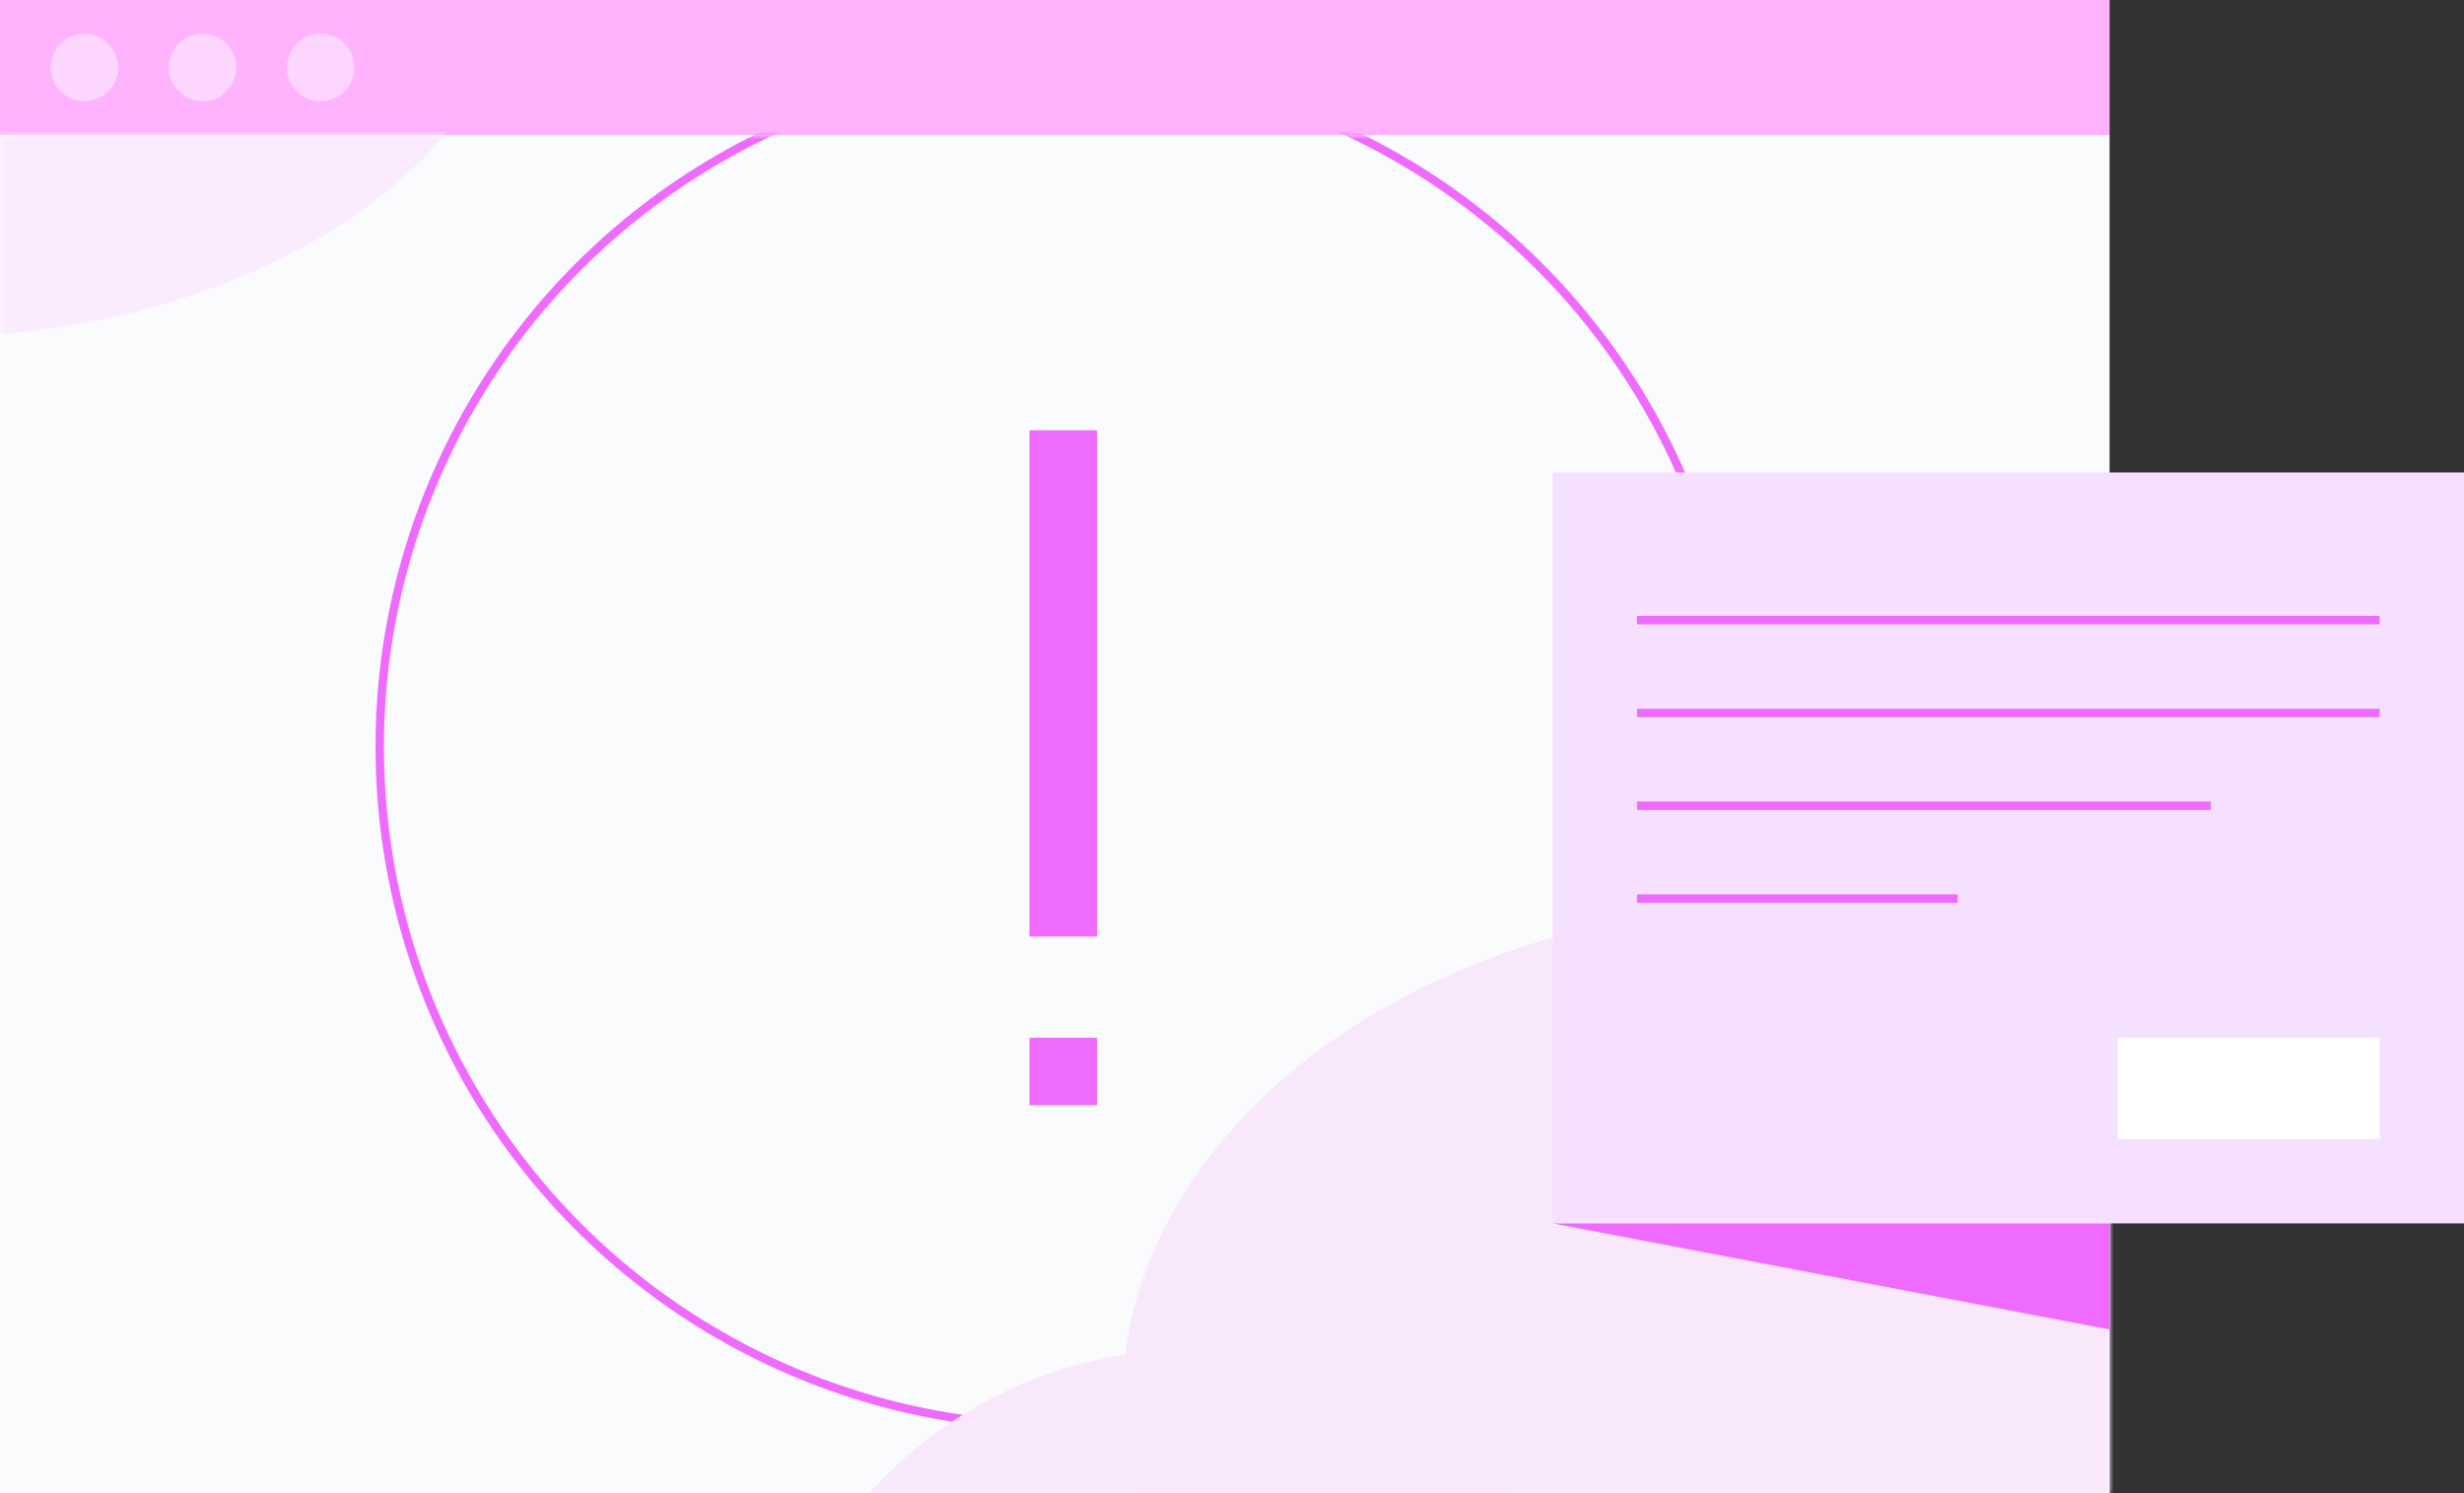 <?xml version="1.0" encoding="UTF-8"?>
<svg width="292px" height="177px" viewBox="0 0 292 177" version="1.1" xmlns="http://www.w3.org/2000/svg" xmlns:xlink="http://www.w3.org/1999/xlink">

    <rect x="0" y="0" width="292" height="177" fill="#333333" stroke="none"/>

    <title>error page</title>
    <defs>
        <rect id="path-1" x="0" y="0" width="250" height="161"></rect>
    </defs>
    <g id="error" stroke="none" stroke-width="1" fill="none" fill-rule="evenodd">
        <g id="error" transform="translate(-1040, -180)">
            <g id="404" transform="translate(1040, 180)">
                <rect id="矩形" fill="#ffb3fc" x="0" y="0" width="250" height="16"></rect>
                <path d="M10,4 C12.209,4 14,5.791 14,8 C14,10.209 12.209,12 10,12 C7.791,12 6,10.209 6,8 C6,5.791 7.791,4 10,4 Z M24,4 C26.209,4 28,5.791 28,8 C28,10.209 26.209,12 24,12 C21.791,12 20,10.209 20,8 C20,5.791 21.791,4 24,4 Z M38,4 C40.209,4 42,5.791 42,8 C42,10.209 40.209,12 38,12 C35.791,12 34,10.209 34,8 C34,5.791 35.791,4 38,4 Z" id="矩形" fill="#fcd6ff"></path>
                <g id="矩形" transform="translate(0, 16)">
                    <mask id="mask-2" fill="white">
                        <use xlink:href="#path-1"></use>
                    </mask>
                    <use id="矩形备份" fill="#F9FBFD" xlink:href="#path-1"></use>
                    <circle id="椭圆形" stroke="#ef6bff" mask="url(#mask-2)" cx="125.5" cy="72.5" r="80.5"></circle>
                    <ellipse id="椭圆形" fill="#f9e8fc" mask="url(#mask-2)" cx="213.5" cy="150" rx="80.5" ry="59"></ellipse>
                    <circle id="椭圆形" fill="#f9e8fc" mask="url(#mask-2)" cx="141" cy="195" r="51"></circle>
                    <ellipse id="椭圆形" fill="#fbebff" mask="url(#mask-2)" cx="-9" cy="-23.5" rx="71" ry="47.5"></ellipse>
                </g>
                <rect id="矩形" fill="#f5e0ff" x="184" y="56" width="108" height="89"></rect>
                <rect id="矩形" fill="#FFFFFF" x="251" y="123" width="31" height="12"></rect>
                <path d="M232,106 L232,107 L194,107 L194,106 L232,106 Z M262,95 L262,96 L194,96 L194,95 L262,95 Z M282,84 L282,85 L194,85 L194,84 L282,84 Z M282,73 L282,74 L194,74 L194,73 L282,73 Z" id="形状结合" fill="#ef6bff"></path>
                <polygon id="路径-4" fill="#ef6bff" points="184 145 250 157.573 250 145"></polygon>
                <path d="M130,123 L130,131 L122,131 L122,123 L130,123 Z M130,51 L130,111 L122,111 L122,51 L130,51 Z" id="形状结合" fill="#ef6bff"></path>
            </g>
        </g>
    </g>
</svg>